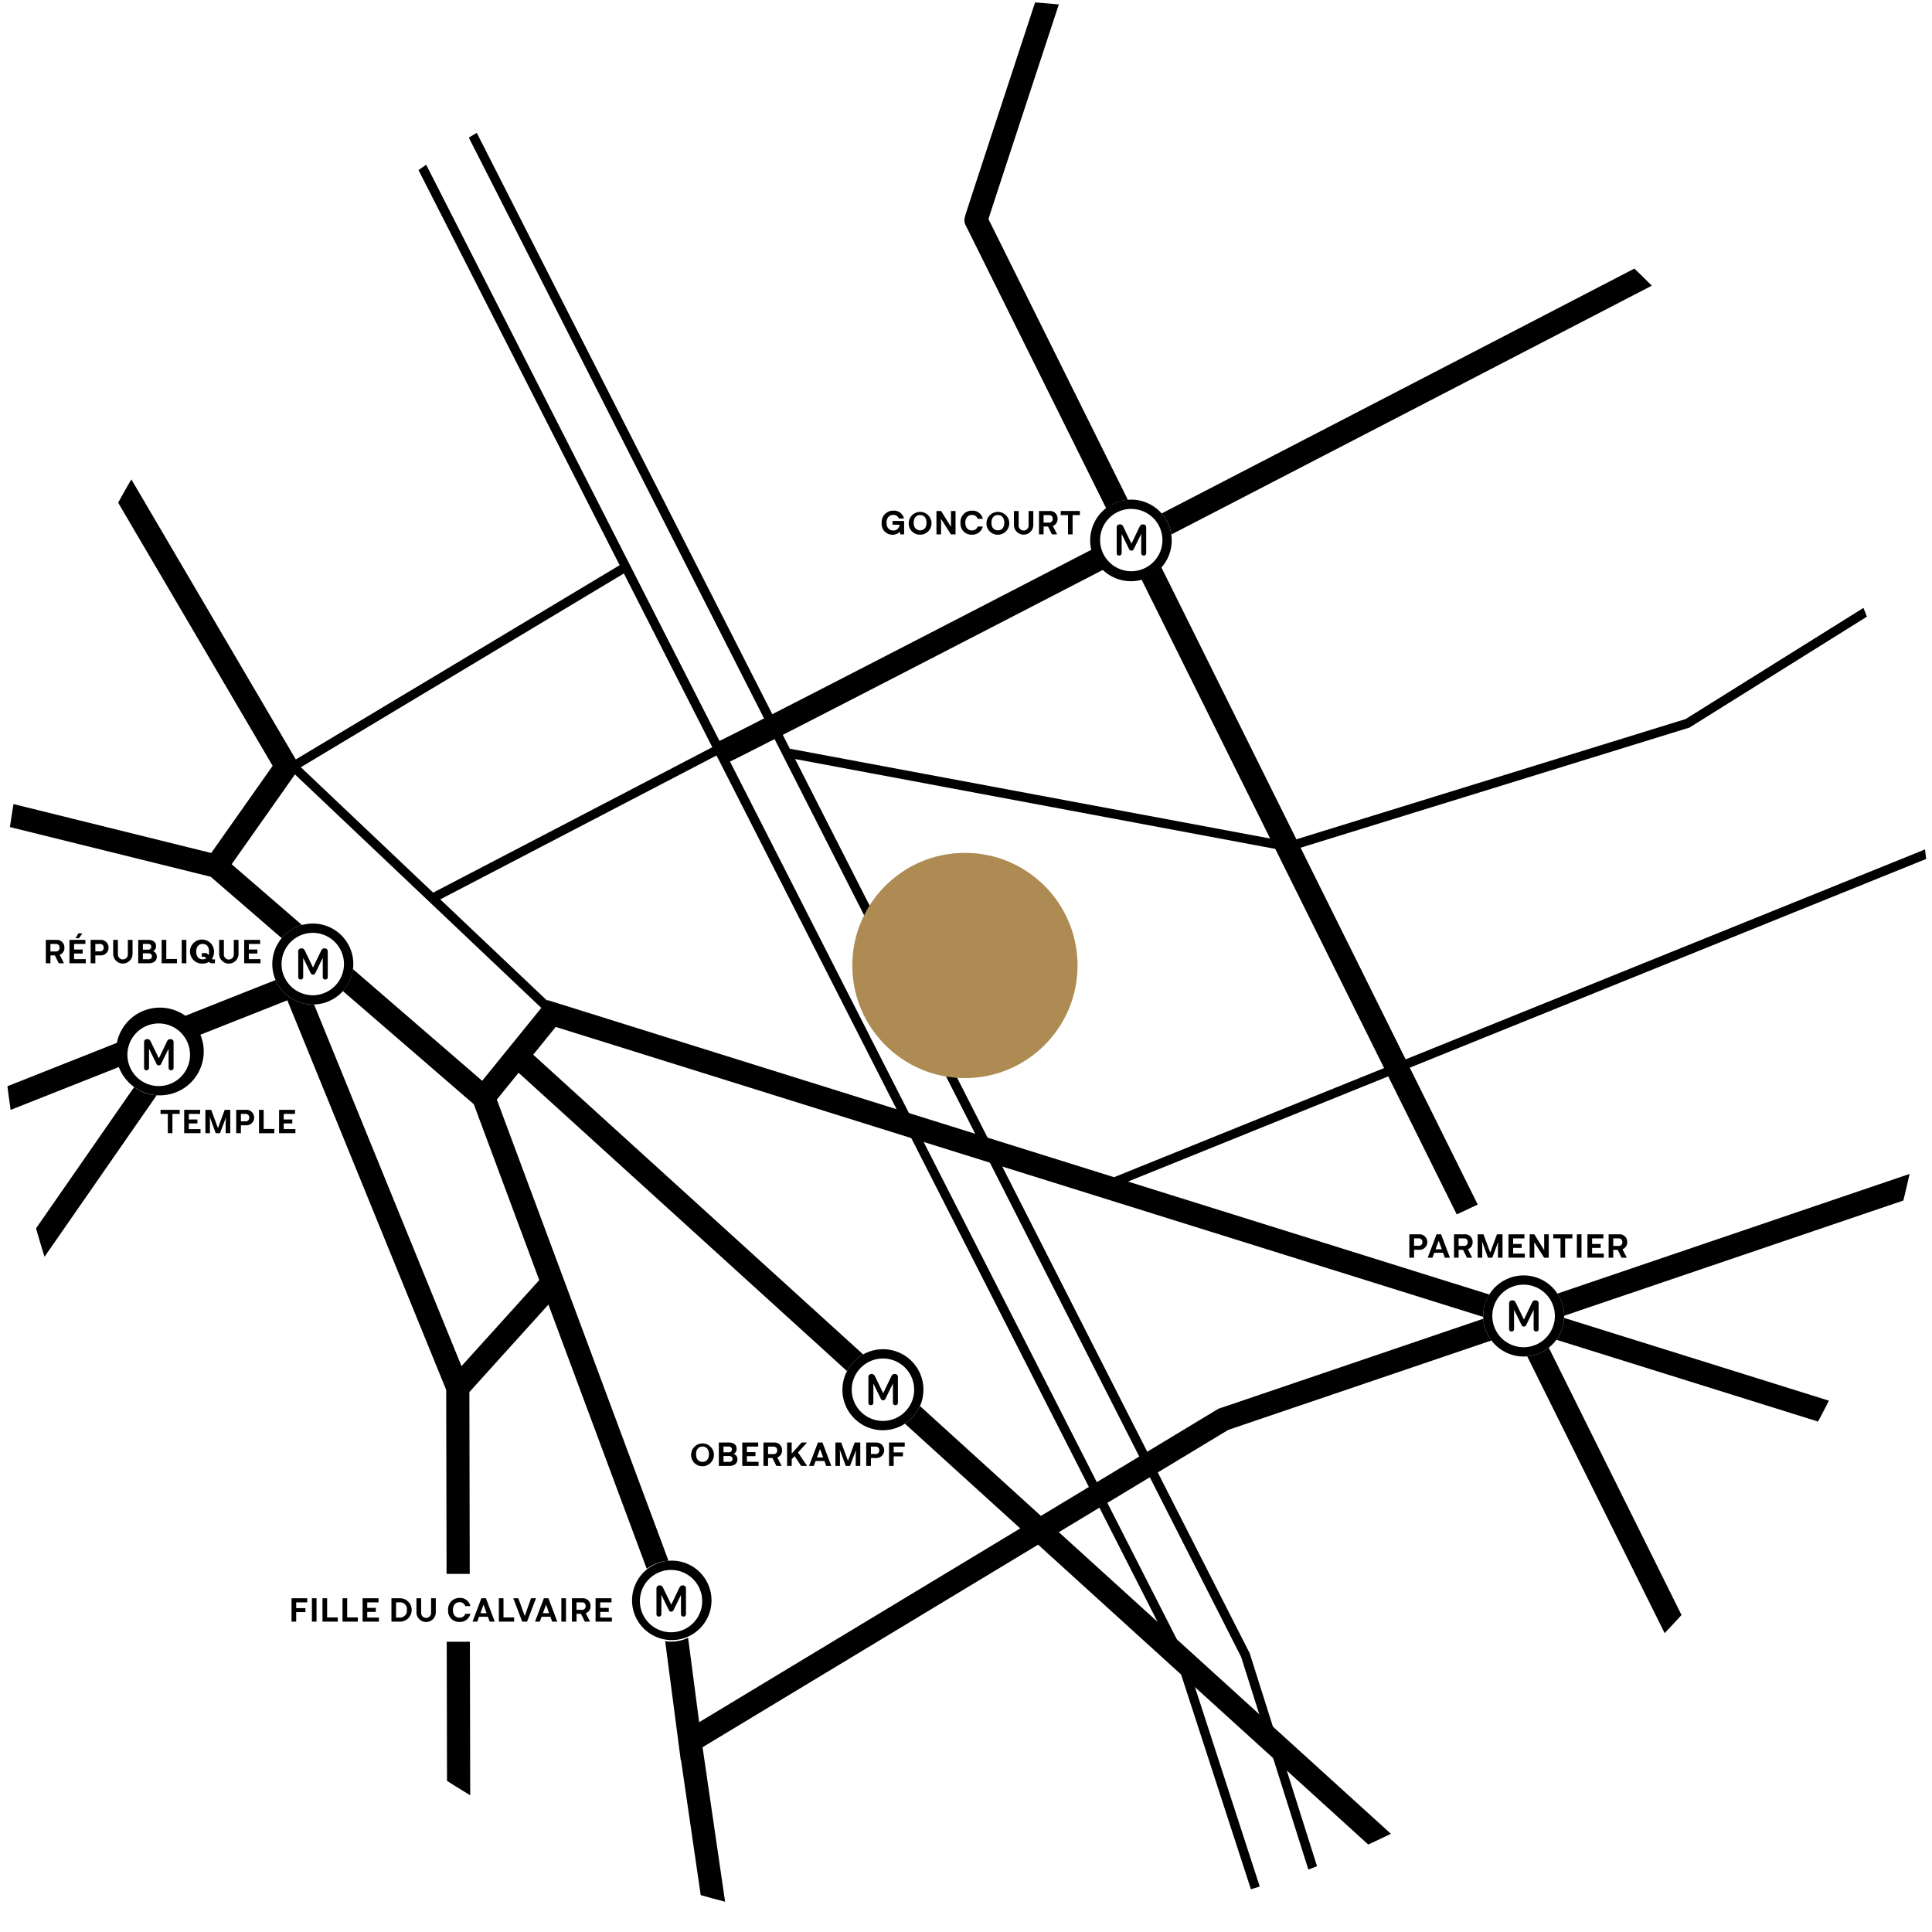 <svg xmlns="http://www.w3.org/2000/svg" width="634.708" height="634.708"><defs><clipPath id="a"><path data-name="Tracé 400" d="M196.288 346.63c0 175.269 142.084 317.354 317.354 317.354S831 521.9 831 346.63 688.911 29.276 513.642 29.276 196.288 171.36 196.288 346.63" transform="translate(-196.288 -29.276)" fill="none"/></clipPath></defs><g data-name="Groupe 180" transform="translate(-732 -6510.816)"><g data-name="Groupe 179"><g data-name="Groupe 178" transform="translate(732 6510.817)" clip-path="url(#a)"><path data-name="Tracé 320" d="M410.573 543.168L261.209 249.359l161.789 30.278.36.062 131.487-40.619.189-.059 96.54-60.335-1.614-2.583-96.205 60.126-130.6 40.344-163.667-30.6L138.654 8.278l-2.717 1.38 271.8 534.668 31.989 101.175 2.906-.918-32.027-101.3z"/><path data-name="Tracé 321" d="M694.918 233.49l-44.954 38.472L365.35 386.996l2.079 2.446 283.907-114.75.232-.093 45.332-38.8z"/><path data-name="Tracé 322" d="M389.002 543.275l-.037-.113-150.874-296.375 1.006-.524-1.407-2.7-.981.511L117.054 9.021l-2.715 1.382 89.228 175.277-109.74 65.823 87.109 82.565 2.1-2.21-38.4-36.394 90.755-47.269 150.751 296.136 28.8 88.622 4.353 35.364 3.024-.372-4.39-35.655zM98.834 252.052l106.12-63.651 29.056 57.078-91.71 47.768z"/><path data-name="Tracé 323" d="M485.471 395.724L381.507 186.318a13.3 13.3 0 01-6.529 3.976l103.6 208.663z"/><path data-name="Tracé 324" d="M408.517 163.332c83.7-43.313 168.384-87.236 169.229-87.675l-3.506-6.761c-52.539 27.251-126.926 65.8-192.621 99.779a13.226 13.226 0 013.177 6.929q11.443-5.919 23.721-12.273"/><path data-name="Tracé 325" d="M363.413 167.002a13.217 13.217 0 017.108-2.81l-45.793-92.237c3.125-9.711 22.389-68.283 32.834-100.008l-7.233-2.383s-8.348 25.353-16.685 50.721a37783.127 37783.127 0 00-11.455 34.9 7025.198 7025.198 0 00-3.766 11.523c-.454 1.4-.81 2.5-1.051 3.251-.493 1.535-.89 2.774-.059 4.188z"/><path data-name="Tracé 326" d="M242.552 248.847c2.53-1.268 6.215-3.138 10.893-5.524 8.848-4.516 21.815-11.174 38.54-19.79a54645.833 54645.833 0 0070.553-36.42 13.28 13.28 0 01-3.828-6.592c-66.958 34.612-120.108 61.99-123.143 63.267l3.137 6.919c.884-.376 2.082-.975 3.848-1.86"/><path data-name="Tracé 327" d="M38.809 346.542a13.211 13.211 0 01.762-4.4l-178.515 70.7 2.8 7.081L39.382 350.41a13.245 13.245 0 01-.577-3.867"/><path data-name="Tracé 328" d="M511.309 440.145l112.7 35.233 2.273-7.27-112.455-35.156a13.212 13.212 0 01-2.518 7.193"/><path data-name="Tracé 329" d="M572.582 588.311l6.822-3.387-70.585-142.173a13.226 13.226 0 01-7.094 2.838z"/><path data-name="Tracé 330" d="M783.262 340.729l-2.45-7.212-269.19 91.463a13.221 13.221 0 012.232 7.285z"/><path data-name="Tracé 331" d="M400.665 462.68l-.391.133-58.306 35.195-39.735-36.093a13.37 13.37 0 01-4.945 5.8l37.875 34.4-105.471 63.665-3.637-27.73a12.835 12.835 0 01-7.536 1.107l5.136 39.163.078-.047 7.07 48.446-76.3-23.949-.131-63.424h-7.616l.12 57.952-161.671-142.059 66.271-95.428a13.211 13.211 0 01-7.4-2.694l-69 99.358 172.313 151.41 1.641 1.147 82.996 26.052 4.9 33.6 7.535-1.1-13.656-93.579 110.242-66.55L475.116 629.24l5.121-5.637-132.384-120.248 55.652-33.6 86.474-29.381a13.208 13.208 0 01-2.677-7.135z"/><path data-name="Tracé 332" d="M170.366 352.422l107.905 98.015a13.389 13.389 0 015.3-5.475l-108.4-98.465 7.4-9.127 304.7 95.259c0-.095-.015-.187-.015-.281a13.205 13.205 0 012.05-7.062l-309.4-96.729-21.5 26.514-42.467-36.709a13.235 13.235 0 01-3.3 7.217l43.019 37.187 21.5 57.778-25.542 28.265-48.436-118.813c-.141 0-.28.021-.422.021a13.319 13.319 0 01-12.219-8.056l-32.3 12.79a13.373 13.373 0 016.089 6.549l.737-1.062 29.328-11.614 52.191 127.983.125 60.451h7.616l-.123-59.739 25.966-28.733 32.304 86.8a13.2 13.2 0 017.146-2.634l-56.395-151.521z"/><path data-name="Tracé 333" d="M92.549 308.204a13.328 13.328 0 016.675-4.3l-23.118-19.982 22.517-31.959L-65.735-27.966l-6.568 3.858 161.874 275.7-20.179 28.636-220.171-54.49-1.829 7.392 221.815 54.9z"/><path data-name="Tracé 334" d="M505.474 436.691v-8.5a.952.952 0 00-1.072-1c-.609 0-.852.268-1.12.8l-2.631 5.48h-.024l-2.655-5.48c-.268-.535-.512-.8-1.12-.8a.95.95 0 00-1.072 1v8.5a.737.737 0 00.8.731.783.783 0 00.825-.731v-6.334h.033l2.414 4.922a.834.834 0 001.558 0l2.411-4.922h.024v6.332a.786.786 0 00.829.732.737.737 0 00.8-.732"/><path data-name="Tracé 335" d="M513.854 432.265a13.3 13.3 0 00-26.6.082c0 .1.012.187.014.282 0 .206.018.41.031.614a13.323 13.323 0 0013.255 12.406c.395 0 .783-.025 1.168-.059a13.224 13.224 0 007.094-2.837 13.412 13.412 0 002.49-2.608 13.212 13.212 0 002.518-7.193c.009-.2.03-.4.03-.6v-.082m-5.663 6.9a10.306 10.306 0 01-7.635 3.433c-.109 0-.215-.013-.323-.016a10.275 10.275 0 117.958-3.417"/><path data-name="Tracé 336" d="M294.985 460.901v-8.5a.952.952 0 00-1.072-1c-.609 0-.852.268-1.12.8l-2.631 5.481h-.024l-2.655-5.481c-.268-.535-.512-.8-1.12-.8a.95.95 0 00-1.072 1v8.5a.737.737 0 00.8.731.783.783 0 00.825-.731v-6.334h.024l2.414 4.921a.834.834 0 001.558 0l2.412-4.921h.024v6.332a.786.786 0 00.829.732.737.737 0 00.8-.732"/><path data-name="Tracé 337" d="M290.067 443.256a13.212 13.212 0 00-6.5 1.706 13.378 13.378 0 00-5.3 5.475 13.281 13.281 0 0019.025 17.274 13.367 13.367 0 004.944-5.8 13.283 13.283 0 00-12.166-18.657m4.873 22.322a10.253 10.253 0 01-14.32-13.008 10.313 10.313 0 015.365-5.416 10.243 10.243 0 0113.832 12.564 10.3 10.3 0 01-4.878 5.859"/><path data-name="Tracé 338" d="M225.355 530.353v-8.5a.952.952 0 00-1.072-1c-.609 0-.852.268-1.12.8l-2.631 5.481h-.024l-2.655-5.481c-.268-.535-.512-.8-1.12-.8a.95.95 0 00-1.072 1v8.5a.737.737 0 00.8.731.783.783 0 00.825-.731v-6.334h.024l2.414 4.922a.834.834 0 001.558 0l2.411-4.922h.024v6.332a.786.786 0 00.829.732.737.737 0 00.8-.732"/><path data-name="Tracé 339" d="M220.438 512.709c-.276 0-.548.025-.82.042a13.05 13.05 0 10.82-.042m5.2 22.127a10.242 10.242 0 11-5.2-19.081c.1 0 .2.012.3.015a10.238 10.238 0 014.892 19.065"/><path data-name="Tracé 340" d="M376.553 181.779v-8.5a.952.952 0 00-1.072-1c-.609 0-.852.268-1.12.8l-2.631 5.481h-.024l-2.655-5.481c-.268-.535-.512-.8-1.12-.8a.95.95 0 00-1.072 1v8.5a.737.737 0 00.8.731.783.783 0 00.825-.731v-6.334h.024l2.414 4.922a.834.834 0 001.558 0l2.411-4.922h.024v6.332a.786.786 0 00.829.732.737.737 0 00.8-.732"/><path data-name="Tracé 341" d="M384.796 175.604a13.33 13.33 0 00-13.161-11.469c-.376 0-.746.026-1.114.056a13.393 13.393 0 1014.275 11.413m-4.777 7.719a10.239 10.239 0 11-8.384-16.141c.128 0 .253.014.379.019a10.235 10.235 0 019.86 9.915c0 .108.016.213.016.321a10.186 10.186 0 01-1.871 5.886"/><path data-name="Tracé 342" d="M57.026 350.886v-8.5a.952.952 0 00-1.072-1c-.609 0-.852.268-1.12.8l-2.631 5.481h-.024l-2.655-5.481c-.268-.535-.512-.8-1.12-.8a.95.95 0 00-1.072 1v8.5a.737.737 0 00.8.731.783.783 0 00.825-.731v-6.334h.024l2.414 4.922a.834.834 0 001.558 0l2.411-4.922h.024v6.327a.786.786 0 00.829.732.737.737 0 00.8-.732"/><path data-name="Tracé 343" d="M52.11 359.844a14.412 14.412 0 10-.634-.032c.212.01.42.032.634.032m-9.873-10.563a10.286 10.286 0 113.573 5.337 10.22 10.22 0 01-3.573-5.337"/><path data-name="Tracé 344" d="M102.757 303.415a13.3 13.3 0 000 26.6c.142 0 .281-.017.422-.021a13.294 13.294 0 00-.422-26.582m10.254 13.3a10.3 10.3 0 01-10.254 10.255c-.279 0-.554-.02-.829-.042a10.243 10.243 0 01.282-20.44c.182-.01.363-.028.547-.028a10.265 10.265 0 0110.207 9.324c.028.307.047.617.047.931"/><path data-name="Tracé 345" d="M107.674 321.06v-8.5a.952.952 0 00-1.072-1c-.609 0-.852.268-1.12.8l-2.631 5.481h-.024l-2.655-5.481c-.268-.535-.512-.8-1.12-.8a.95.95 0 00-1.072 1v8.5a.737.737 0 00.8.731.783.783 0 00.825-.731v-6.334h.024l2.414 4.921a.834.834 0 001.558 0l2.411-4.921h.024v6.332a.786.786 0 00.829.732.737.737 0 00.8-.732"/><path data-name="Tracé 346" d="M227.054 477.753a3.745 3.745 0 113.745 3.936 3.678 3.678 0 01-3.745-3.936m5.847 0c0-1.537-.768-2.519-2.1-2.519s-2.123.982-2.123 2.519.78 2.5 2.123 2.5 2.1-.97 2.1-2.5"/><path data-name="Tracé 347" d="M242.258 479.428c0 1.354-1.014 2.155-2.625 2.155h-3.478v-7.682h3.253c1.7 0 2.593.789 2.593 2.069a1.653 1.653 0 01-.982 1.632 1.843 1.843 0 011.238 1.825m-2.955-4.215h-1.622v1.909h1.675a.96.96 0 001.089-.97c0-.533-.353-.939-1.142-.939m1.354 4.107c0-.629-.437-.992-1.13-.992h-1.846v1.942h1.814c.736 0 1.162-.331 1.162-.95"/><path data-name="Tracé 348" d="M249.219 480.238v1.344h-5.366V473.9h5.24v1.343h-3.713v1.825h2.813v1.311h-2.817v1.857z"/><path data-name="Tracé 349" d="M250.814 473.901h3.456a2.452 2.452 0 012.647 2.507 2.337 2.337 0 01-1.558 2.39l1.418 2.784h-1.717L253.78 479h-1.451v2.582h-1.515zm3.211 3.808a1.143 1.143 0 001.291-1.248c0-.8-.448-1.216-1.291-1.216h-1.7v2.464z"/><path data-name="Tracé 350" d="M258.579 473.901h1.515v3.638l3.243-3.638h1.793l-2.955 3.275 2.965 4.406h-1.941l-2.165-3.211-.939 1.013v2.2h-1.515z"/><path data-name="Tracé 351" d="M270.842 479.971h-2.89l-.6 1.612h-1.557l2.912-7.681h1.493l2.9 7.681h-1.675zm-.417-1.162l-1.014-2.807-1.034 2.807z"/><path data-name="Tracé 352" d="M280.792 473.901h1.827v7.681h-1.5v-2.838c0-.79.032-1.717.107-2.411l-1.974 5.249h-1.409l-1.984-5.452a19.35 19.35 0 01.085 2.614v2.838h-1.494v-7.681h1.909l2.219 6.006z"/><path data-name="Tracé 353" d="M284.573 473.901h3.212a2.548 2.548 0 110 5.088h-1.665v2.593h-1.547zm2.987 3.776a1.16 1.16 0 001.3-1.226 1.145 1.145 0 00-1.3-1.206h-1.44v2.432z"/><path data-name="Tracé 354" d="M293.595 475.246v1.9h3.04v1.312h-3.04v3.126h-1.526v-7.683h5.153v1.344z"/><path data-name="Tracé 355" d="M463.008 405.497h3.211a2.548 2.548 0 110 5.088h-1.664v2.593h-1.547zm2.988 3.776a1.159 1.159 0 001.3-1.226 1.145 1.145 0 00-1.3-1.206h-1.441v2.432z"/><path data-name="Tracé 356" d="M474.079 411.566h-2.892l-.6 1.612h-1.558l2.912-7.681h1.494l2.9 7.681h-1.676zm-.417-1.162l-1.013-2.807-1.035 2.807z"/><path data-name="Tracé 357" d="M477.681 405.497h3.456a2.451 2.451 0 012.646 2.507 2.338 2.338 0 01-1.558 2.39l1.419 2.784h-1.718l-1.279-2.582h-1.452v2.582h-1.514zm3.211 3.808a1.143 1.143 0 001.29-1.248c0-.8-.448-1.216-1.29-1.216h-1.7v2.464z"/><path data-name="Tracé 358" d="M491.79 405.497h1.825v7.681h-1.5v-2.838c0-.79.032-1.717.107-2.411l-1.973 5.249h-1.408l-1.983-5.452a19.6 19.6 0 01.084 2.614v2.838h-1.494v-7.681h1.91l2.219 6.006z"/><path data-name="Tracé 359" d="M500.937 411.832v1.344h-5.366v-7.681h5.238v1.344h-3.713v1.825h2.816v1.311h-2.816v1.857z"/><path data-name="Tracé 360" d="M502.534 405.496h1.537l3.232 5.206v-5.206h1.5v7.681h-1.525l-3.232-5.089v5.089h-1.516z"/><path data-name="Tracé 361" d="M514.18 413.177h-1.515v-6.337h-2.39v-1.344h6.295v1.344h-2.39z"/><path data-name="Rectangle 173" d="M518.037 405.496h1.526v7.681h-1.526z"/><path data-name="Tracé 362" d="M526.883 411.832v1.344h-5.366v-7.681h5.238v1.344h-3.713v1.825h2.816v1.311h-2.816v1.857z"/><path data-name="Tracé 363" d="M528.475 405.497h3.456a2.451 2.451 0 012.647 2.507 2.337 2.337 0 01-1.557 2.39l1.418 2.784h-1.717l-1.28-2.582h-1.451v2.582h-1.515zm3.211 3.808a1.143 1.143 0 001.291-1.248c0-.8-.448-1.216-1.291-1.216h-1.7v2.464z"/><path data-name="Tracé 364" d="M297.023 171.15v4.406h-1.281l-.128-.928a2.921 2.921 0 01-2.4 1.035 3.481 3.481 0 01-3.553-3.8 3.758 3.758 0 013.82-4.1 3.313 3.313 0 013.5 2.581h-1.7a1.8 1.8 0 00-1.825-1.184c-1.334 0-2.208.96-2.208 2.561s.864 2.549 2.166 2.549a1.923 1.923 0 002.079-1.76l.1.011v-.128h-2.369v-1.248z"/><path data-name="Tracé 365" d="M298.542 171.725a3.745 3.745 0 113.745 3.936 3.678 3.678 0 01-3.745-3.936m5.847 0c0-1.537-.769-2.519-2.1-2.519s-2.123.982-2.123 2.519.78 2.5 2.123 2.5 2.1-.97 2.1-2.5"/><path data-name="Tracé 366" d="M307.648 167.875h1.536l3.232 5.206v-5.206h1.5v7.681h-1.521l-3.232-5.089v5.089h-1.515z"/><path data-name="Tracé 367" d="M321.192 172.974h1.675a3.492 3.492 0 01-3.617 2.678 3.575 3.575 0 01-3.7-3.873 3.693 3.693 0 013.777-4.011 3.4 3.4 0 013.542 2.678h-1.677a1.883 1.883 0 00-1.9-1.28c-1.333 0-2.165 1.024-2.165 2.55s.811 2.539 2.145 2.539a1.9 1.9 0 001.92-1.28"/><path data-name="Tracé 368" d="M324.089 171.725a3.745 3.745 0 113.745 3.936 3.678 3.678 0 01-3.745-3.936m5.847 0c0-1.537-.768-2.519-2.1-2.519s-2.123.982-2.123 2.519.78 2.5 2.123 2.5 2.1-.97 2.1-2.5"/><path data-name="Tracé 369" d="M334.655 172.697a1.633 1.633 0 003.265 0v-4.822h1.547v4.672a3.18 3.18 0 01-6.358 0v-4.672h1.546z"/><path data-name="Tracé 370" d="M341.331 167.875h3.457a2.45 2.45 0 012.645 2.506 2.336 2.336 0 01-1.557 2.39l1.419 2.784h-1.717l-1.28-2.582h-1.452v2.582h-1.515zm3.212 3.808a1.143 1.143 0 001.29-1.248c0-.8-.449-1.216-1.29-1.216h-1.7v2.464z"/><path data-name="Tracé 371" d="M352.378 175.555h-1.515v-6.337h-2.39v-1.344h6.295v1.344h-2.39z"/><path data-name="Tracé 372" d="M56.65 372.284h-1.514v-6.337h-2.391v-1.344h6.3v1.344h-2.391z"/><path data-name="Tracé 373" d="M65.874 370.94v1.344h-5.366v-7.681h5.238v1.343h-3.713v1.825h2.817v1.311h-2.817v1.857z"/><path data-name="Tracé 374" d="M73.818 364.603h1.825v7.681h-1.5v-2.838c0-.79.031-1.717.107-2.411l-1.974 5.249h-1.408l-1.984-5.452a19.354 19.354 0 01.085 2.614v2.838h-1.494v-7.681h1.91l2.219 6.006z"/><path data-name="Tracé 375" d="M77.599 364.603h3.212a2.548 2.548 0 110 5.088h-1.665v2.593h-1.547zm2.988 3.776a1.159 1.159 0 001.3-1.226 1.144 1.144 0 00-1.3-1.206h-1.441v2.432z"/><path data-name="Tracé 376" d="M90.119 370.886v1.4h-5.025v-7.681h1.525v6.283z"/><path data-name="Tracé 377" d="M97.05 370.94v1.344h-5.365v-7.681h5.24v1.343h-3.713v1.825h2.813v1.311h-2.817v1.857z"/><path data-name="Tracé 378" d="M15.051 308.772h3.461a2.451 2.451 0 012.647 2.506 2.338 2.338 0 01-1.557 2.39l1.418 2.784h-1.717l-1.28-2.582h-1.451v2.582h-1.515zm3.211 3.808a1.143 1.143 0 001.291-1.248c0-.8-.448-1.216-1.291-1.216h-1.7v2.464z"/><path data-name="Tracé 379" d="M28.182 315.109v1.344h-5.366v-7.681h5.238v1.344h-3.713v1.825h2.817v1.312h-2.817v1.856zm-2.23-6.881h-1.13l.938-1.611h1.281z"/><path data-name="Tracé 380" d="M29.775 308.772h3.212a2.548 2.548 0 110 5.088h-1.665v2.593h-1.547zm2.988 3.776a1.159 1.159 0 001.3-1.226 1.144 1.144 0 00-1.3-1.206h-1.441v2.432z"/><path data-name="Tracé 381" d="M38.733 313.594a1.633 1.633 0 003.265 0v-4.822h1.546v4.672a3.18 3.18 0 01-6.358 0v-4.672h1.547z"/><path data-name="Tracé 382" d="M51.51 314.298c0 1.354-1.014 2.155-2.625 2.155H45.41v-7.681h3.254c1.7 0 2.593.789 2.593 2.069a1.654 1.654 0 01-.982 1.632 1.843 1.843 0 011.238 1.825m-2.956-4.215h-1.621v1.905h1.674a.959.959 0 001.088-.97c0-.533-.352-.939-1.142-.939m1.354 4.109c0-.629-.437-.992-1.13-.992h-1.846v1.942h1.813c.736 0 1.163-.331 1.163-.95"/><path data-name="Tracé 383" d="M58.131 315.055v1.4h-5.025v-7.681h1.525v6.283z"/><path data-name="Rectangle 174" d="M59.695 308.772h1.525v7.681h-1.525z"/><path data-name="Tracé 384" d="M70.606 315.193v1.259h-.768a1.332 1.332 0 01-1.184-.469 3.768 3.768 0 01-2.07.576 3.953 3.953 0 113.734-3.936 4.218 4.218 0 01-.682 2.4c.1.117.212.171.49.171zm-4.021-.043a2.048 2.048 0 001.142-.309l-.107-.139c-.234-.3-.32-.373-.693-.373h-.629v-1.227h1.077a1.112 1.112 0 011.014.512l.128.149a3.425 3.425 0 00.171-1.141c0-1.537-.768-2.519-2.1-2.519s-2.123.982-2.123 2.519c0 1.567.779 2.528 2.123 2.528"/><path data-name="Tracé 385" d="M73.546 313.594a1.632 1.632 0 003.264 0v-4.822h1.547v4.672a3.179 3.179 0 01-6.357 0v-4.672h1.546z"/><path data-name="Tracé 386" d="M85.586 315.108v1.344H80.22v-7.681h5.238v1.343h-3.713v1.825h2.816v1.311h-2.816v1.857z"/><path data-name="Tracé 387" d="M97.307 526.412v1.9h3.04v1.312h-3.04v3.126h-1.525v-7.681h5.153v1.344z"/><path data-name="Rectangle 175" d="M102.467 525.068h1.525v7.681h-1.525z"/><path data-name="Tracé 388" d="M110.968 531.352v1.4h-5.025v-7.681h1.525v6.283z"/><path data-name="Tracé 389" d="M117.557 531.352v1.4h-5.025v-7.681h1.526v6.283z"/><path data-name="Tracé 390" d="M124.488 531.405v1.344h-5.366v-7.681h5.238v1.343h-3.713v1.825h2.816v1.311h-2.816v1.857z"/><path data-name="Tracé 391" d="M128.6 532.75v-7.681h2.807a3.84 3.84 0 110 7.681zm1.525-1.344h1.194a2.268 2.268 0 002.347-2.539 2.2 2.2 0 00-2.347-2.454h-1.194z"/><path data-name="Tracé 392" d="M138.357 529.891a1.632 1.632 0 003.264 0v-4.822h1.547v4.672a3.179 3.179 0 01-6.357 0v-4.672h1.546z"/><path data-name="Tracé 393" d="M152.86 530.167h1.675a3.49 3.49 0 01-3.616 2.678 3.575 3.575 0 01-3.7-3.873 3.693 3.693 0 013.776-4.011 3.4 3.4 0 013.541 2.678h-1.675a1.881 1.881 0 00-1.9-1.28c-1.334 0-2.166 1.024-2.166 2.55s.811 2.539 2.144 2.539a1.9 1.9 0 001.92-1.28"/><path data-name="Tracé 394" d="M160.282 531.138h-2.891l-.6 1.612h-1.558l2.912-7.681h1.494l2.9 7.681h-1.676zm-.416-1.162l-1.014-2.807-1.034 2.807z"/><path data-name="Tracé 395" d="M168.907 531.352v1.4h-5.025v-7.681h1.526v6.283z"/><path data-name="Tracé 396" d="M174.451 525.069h1.633l-2.934 7.681h-1.6l-2.922-7.681h1.653l2.113 5.835z"/><path data-name="Tracé 397" d="M180.817 531.138h-2.89l-.6 1.612h-1.557l2.912-7.681h1.494l2.9 7.681h-1.671zm-.415-1.162l-1.014-2.807-1.033 2.807z"/><path data-name="Rectangle 176" d="M184.417 525.068h1.526v7.681h-1.526z"/><path data-name="Tracé 398" d="M187.894 525.069h3.457a2.451 2.451 0 012.645 2.506 2.336 2.336 0 01-1.557 2.39l1.419 2.784h-1.718l-1.279-2.582h-1.451v2.582h-1.515zm3.212 3.808a1.143 1.143 0 001.29-1.248c0-.8-.449-1.216-1.29-1.216h-1.7v2.464z"/><path data-name="Tracé 399" d="M201.022 531.405v1.344h-5.367v-7.681h5.239v1.343h-3.714v1.825h2.816v1.311h-2.816v1.857z"/></g></g><circle data-name="Ellipse 51" cx="37" cy="37" r="37" transform="translate(1012 6791)" fill="#ad8b53"/></g></svg>